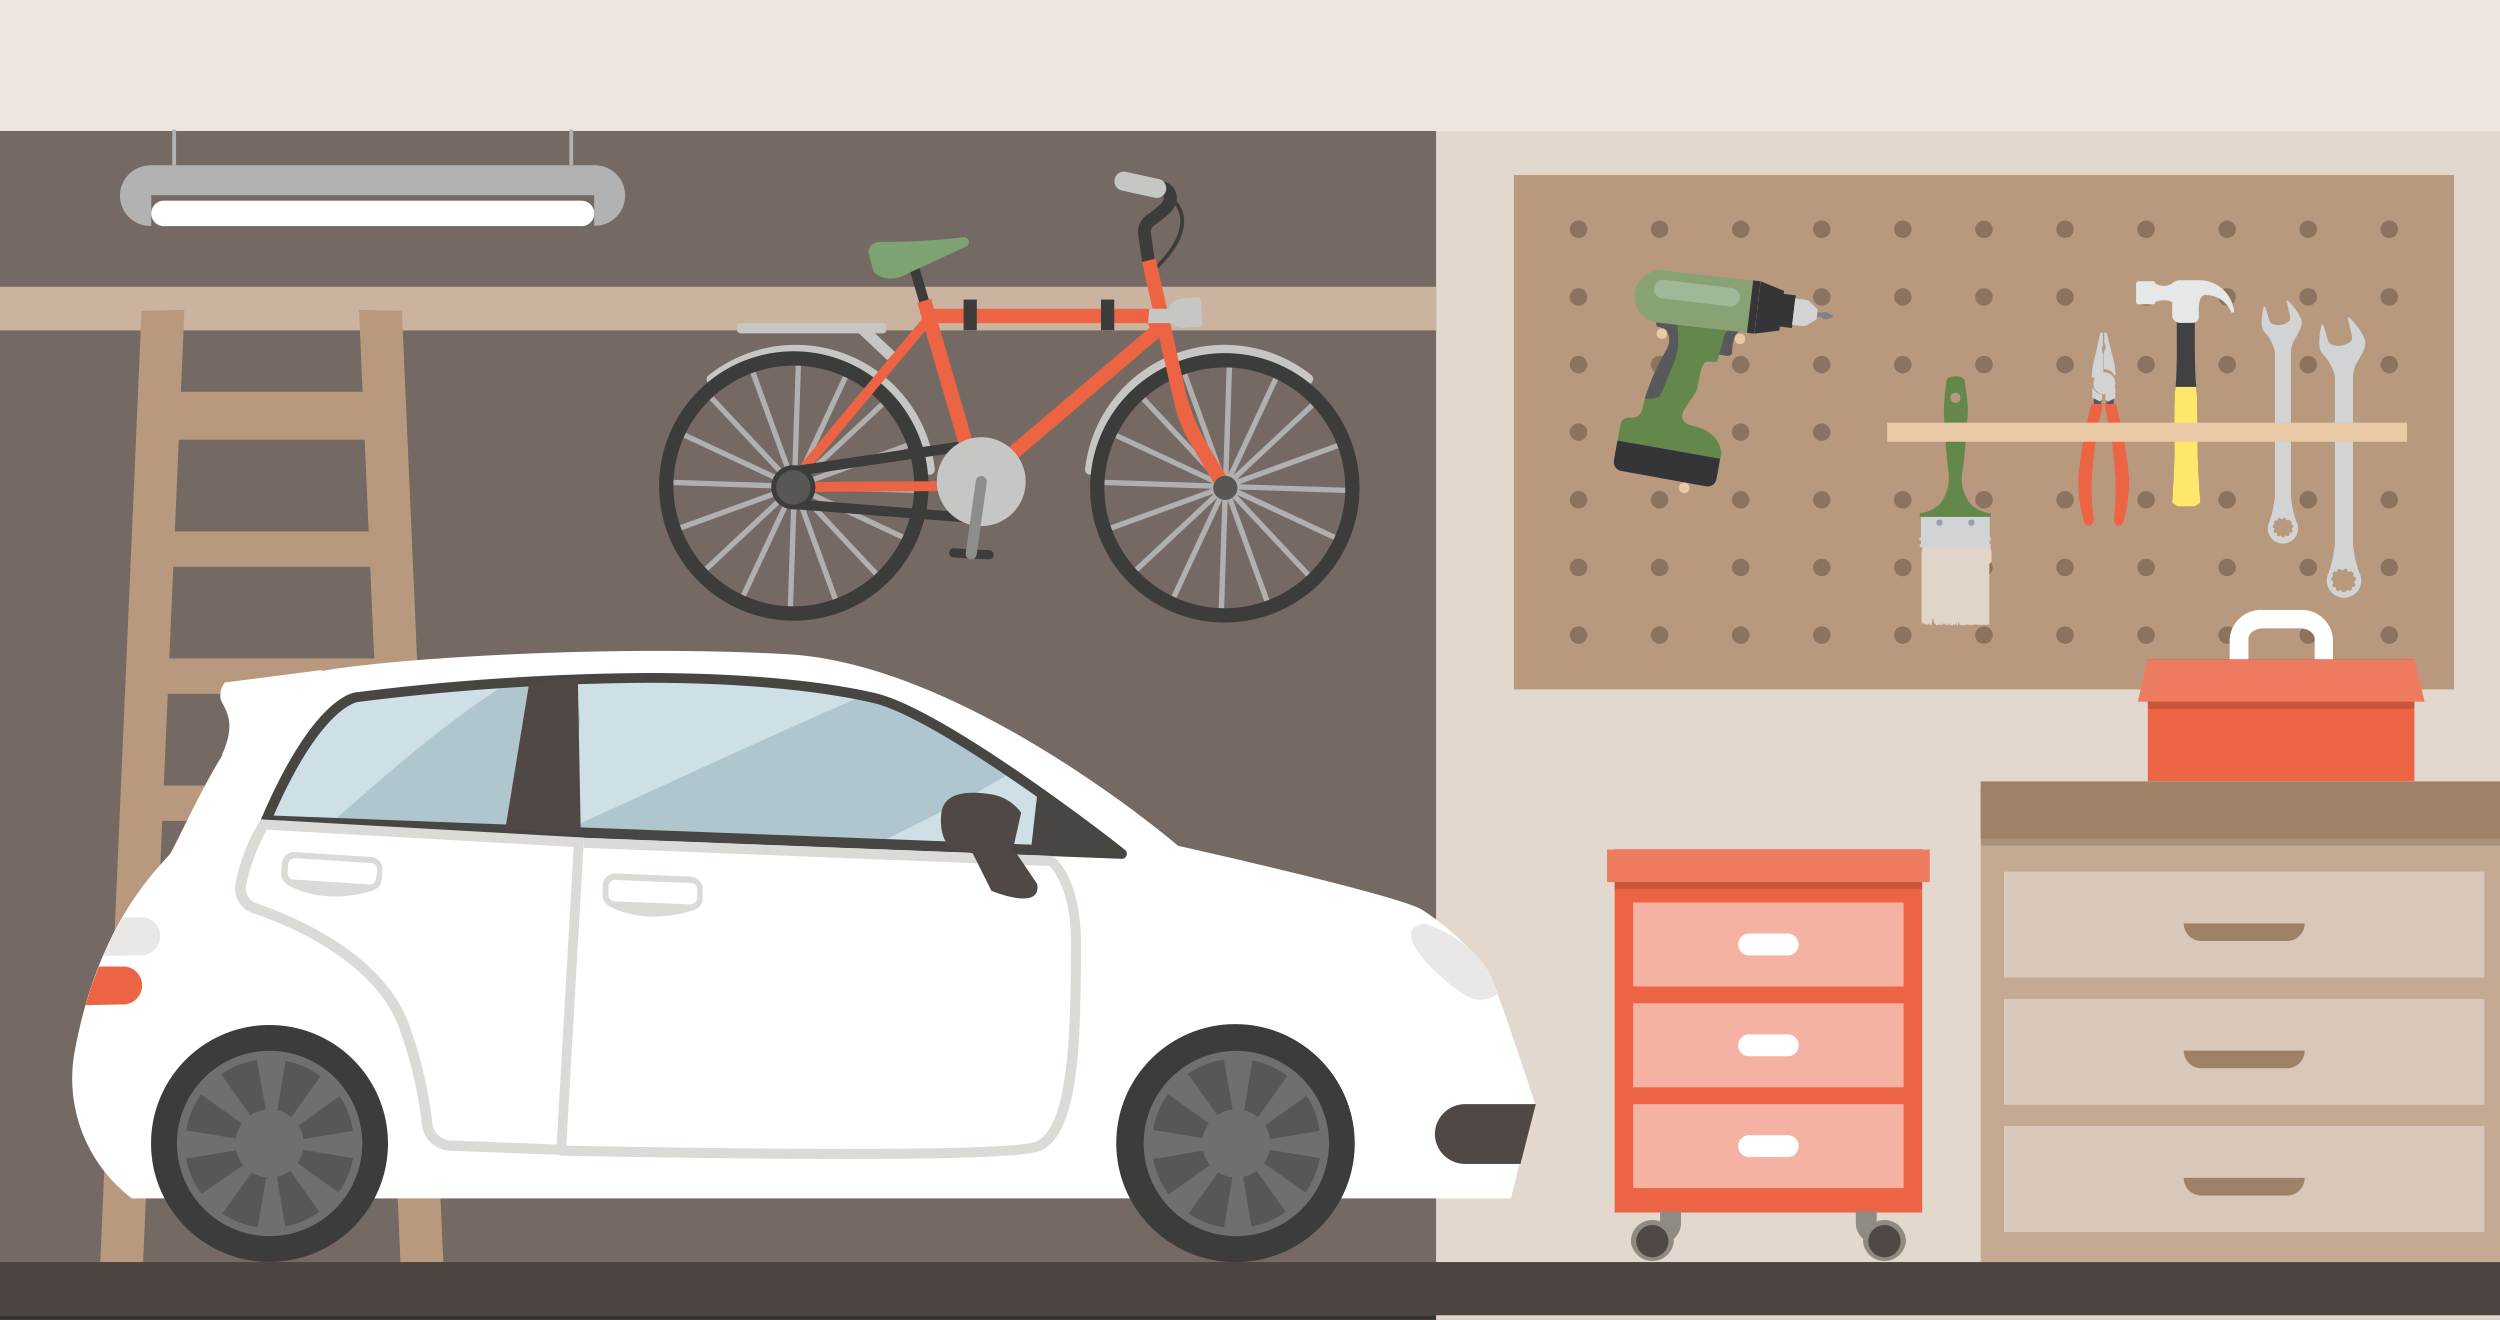 <svg xmlns="http://www.w3.org/2000/svg" viewBox="0 0 247.95 130.91"><rect x="0" y="0" width="247.95" height="130.91" fill="#333333" stroke="none"/><defs><style>.cls-1{fill:#756a63;}.cls-2{fill:#e3d8cd;}.cls-3{fill:#cab39f;}.cls-4{fill:#3c3c3b;}.cls-5{fill:#c6c6c5;}.cls-6{fill:#b0b0b0;}.cls-7{fill:#ec6444;}.cls-8{fill:#7ca371;}.cls-9{fill:#585756;}.cls-10{fill:#8d8d8b;}.cls-11{fill:#ede6df;}.cls-12{fill:#b9997e;}.cls-13{fill:#8b735f;}.cls-14{fill:#231f20;opacity:0.2;}.cls-15{fill:#58595b;}.cls-16{fill:#64874c;}.cls-17{fill:#88a274;}.cls-18{fill:#353537;}.cls-19{fill:#d1d3d4;}.cls-20{fill:#808285;}.cls-21{fill:#9eb898;}.cls-22{fill:#eacaa6;}.cls-23{fill:#414042;}.cls-24{fill:#ffe76b;}.cls-25{fill:#e6e7e8;}.cls-26{fill:#e1d4c8;}.cls-27{fill:#989fac;}.cls-28{fill:#4d4541;}.cls-29{opacity:0.15;}.cls-30{fill:#ee7a5f;}.cls-31{fill:#8f8b83;}.cls-32{fill:#504845;}.cls-33{fill:#f5b1a2;}.cls-34{fill:#fff;}.cls-35{fill:#b2b2b2;}.cls-36{fill:#b0c6cf;}.cls-37{fill:#dceaef;opacity:0.7;}.cls-38{fill:#484642;}.cls-39{fill:#dbdad7;}.cls-40{fill:#e9e8e6;}.cls-41{fill:#706f6f;}.cls-42{fill:#575755;}.cls-43{fill:#c4aa93;}.cls-44{fill:#9e8268;}.cls-45{fill:#d9c8b9;}</style></defs><title>Garage</title><g id="Layer_2" data-name="Layer 2"><g id="garage"><rect class="cls-1" width="247.95" height="130.45"/><rect class="cls-2" x="142.43" y="0.46" width="105.53" height="130.45"/><rect class="cls-3" y="28.44" width="142.45" height="4.33"/><path class="cls-4" d="M116.46,19.72l-.23.29a2.58,2.58,0,0,1,.83,1.87c0,1.48-1,3.24-3.11,5.08l.25.28c2.2-2,3.29-3.76,3.24-5.38A2.9,2.9,0,0,0,116.46,19.72Z"/><path class="cls-5" d="M123,34.29A13.9,13.9,0,0,0,107.62,46.5a.52.52,0,0,0,.46.58h.06a.52.52,0,0,0,.52-.46A12.83,12.83,0,0,1,129.39,38a.52.52,0,1,0,.65-.82A13.83,13.83,0,0,0,123,34.29Z"/><path class="cls-5" d="M87.55,37.22a13.86,13.86,0,0,0-17.27,0,.52.52,0,1,0,.65.82,12.84,12.84,0,0,1,20.74,8.58.52.52,0,0,0,.52.46h.06a.52.52,0,0,0,.46-.58A13.79,13.79,0,0,0,87.55,37.22Z"/><polygon class="cls-6" points="80.17 48.03 90.39 44.31 90.21 43.82 90.1 43.85 79.91 47.56 87.91 40.07 87.55 39.68 87.47 39.76 79.61 47.12 84.21 37.26 83.73 37.04 79.09 46.96 79.45 36.01 78.92 36 78.92 36.11 78.57 46.87 74.85 36.65 74.36 36.83 74.39 36.93 78.1 47.12 70.61 39.13 70.22 39.49 70.3 39.57 77.66 47.43 67.8 42.83 67.58 43.3 77.5 47.94 66.55 47.58 66.54 48.11 66.65 48.11 77.41 48.47 67.18 52.18 67.36 52.68 67.47 52.64 77.66 48.94 69.66 56.42 70.03 56.81 70.11 56.73 77.97 49.38 73.36 59.23 73.84 59.46 78.48 49.53 78.12 60.48 78.65 60.5 78.65 60.39 79.01 49.63 82.72 59.85 83.22 59.67 83.18 59.56 79.48 49.37 86.97 57.37 87.35 57.01 87.28 56.93 79.92 49.07 89.77 53.67 90 53.19 80.07 48.55 91.02 48.91 91.04 48.39 90.92 48.38 80.17 48.03"/><polygon class="cls-6" points="122.92 48.03 133.14 44.31 132.96 43.82 132.86 43.85 122.66 47.56 130.66 40.07 130.3 39.68 130.22 39.76 122.36 47.12 126.96 37.26 126.48 37.04 121.85 46.96 122.21 36.01 121.68 36 121.67 36.11 121.32 46.87 117.61 36.65 117.11 36.83 117.15 36.93 120.85 47.12 113.36 39.13 112.97 39.49 113.05 39.57 120.41 47.43 110.55 42.83 110.33 43.3 120.26 47.94 109.31 47.58 109.29 48.11 109.4 48.11 120.16 48.47 109.94 52.18 110.12 52.68 110.22 52.64 120.42 48.94 112.42 56.42 112.78 56.81 112.86 56.73 120.72 49.38 116.12 59.23 116.6 59.46 121.23 49.53 120.87 60.48 121.4 60.5 121.41 60.39 121.76 49.63 125.47 59.85 125.97 59.67 125.93 59.56 122.23 49.37 129.72 57.37 130.1 57.01 130.03 56.93 122.67 49.07 132.53 53.67 132.75 53.19 122.82 48.55 133.77 48.91 133.79 48.39 133.68 48.38 122.92 48.03"/><path class="cls-4" d="M78.73,34.84A13.36,13.36,0,1,0,92.09,48.19,13.37,13.37,0,0,0,78.73,34.84Zm0,25.3A11.94,11.94,0,1,1,90.67,48.19,12,12,0,0,1,78.73,60.14Z"/><path class="cls-4" d="M123,35.11a13.36,13.36,0,1,0,11.75,14.79A13.37,13.37,0,0,0,123,35.11Zm10.34,14.63a11.94,11.94,0,1,1-10.5-13.22A12,12,0,0,1,133.35,49.74Z"/><polygon class="cls-7" points="79.94 46.94 92.83 31.52 92.05 30.91 78.79 46.81 79.71 48.78 97.03 48.69 97.04 47.7 80.34 47.8 79.94 46.94"/><polygon class="cls-7" points="91.8 30.63 91.8 32.05 113.85 32.05 114.03 32.49 99.77 44.61 100.73 45.64 115.73 32.84 114.78 30.63 91.8 30.63"/><path class="cls-4" d="M115.9,18.19a1.66,1.66,0,0,0-1.14-.13l.18,1.26.12,0a.41.41,0,0,1,.23,0,.36.36,0,0,1,.13.21c.12.41-.58.95-1,1.3l-.23.18-.25.19a2.12,2.12,0,0,0-1,2.44l.42,2.93a.64.64,0,0,0,.56.54h.16a.64.64,0,0,0,.54-.72l-.43-2.94c-.13-.79,0-.89.46-1.22l.3-.22.21-.16c.69-.53,1.85-1.42,1.49-2.67A1.55,1.55,0,0,0,115.9,18.19Z"/><path class="cls-4" d="M91.06,26.12a.5.5,0,1,0-.95.29l2.07,7a.5.5,0,0,0,.95-.29Z"/><path class="cls-4" d="M78.68,46.14a2.19,2.19,0,1,0,2.19,2.19A2.2,2.2,0,0,0,78.68,46.14Zm0,3.4a1.2,1.2,0,1,1,1.2-1.2A1.2,1.2,0,0,1,78.68,49.54Z"/><path class="cls-4" d="M78,46.34a.5.5,0,0,0,.09,1h.09l19.47-2.88a3,3,0,0,1-.3-1Z"/><path class="cls-4" d="M78.73,49.49a.5.5,0,0,0-.1,1l17.85,1.38a3,3,0,0,1-.23-1Z"/><path class="cls-7" d="M117.62,39l-3-13.36-1.37.35,3.29,14.34a14.11,14.11,0,0,0,1.64,3.86l2.8,4.72,1.21-.74-2.3-3.84A20.2,20.2,0,0,1,117.62,39Z"/><rect class="cls-7" x="92.96" y="29.7" width="1.42" height="14.49" transform="matrix(0.96, -0.28, 0.28, 0.96, -6.58, 27.54)"/><circle class="cls-5" cx="97.32" cy="47.77" r="4.41"/><path class="cls-4" d="M98.15,54.57l-3.54-.19a.45.45,0,0,0-.05.91l3.54.19a.45.45,0,1,0,0-.91Z"/><path class="cls-8" d="M95.58,23.53a67.19,67.19,0,0,1-7.82.46c-1.52-.14-1.72.84-1.6,1.14l.46,1.76c.11.28,1.47,1.39,3.48.2l5.79-2.67A.49.49,0,0,0,95.58,23.53Z"/><circle class="cls-9" cx="121.52" cy="48.39" r="1.2" transform="translate(59.61 163.61) rotate(-83.46)"/><circle class="cls-9" cx="78.68" cy="48.34" r="1.7"/><path class="cls-10" d="M97.4,47.22a.55.55,0,0,0-.62.47l-1,7.16a.55.55,0,0,0,.47.62h.07a.55.55,0,0,0,.55-.48l1-7.16A.55.55,0,0,0,97.4,47.22Z"/><polygon class="cls-5" points="113.99 30.63 113.85 32.05 116.99 32.05 116.72 30.63 113.99 30.63"/><path class="cls-5" d="M118.76,29.49l-1.53.12a1.46,1.46,0,1,0,.23,2.91l1.53-.12a.3.3,0,0,0,.28-.32l-.18-2.31A.3.3,0,0,0,118.76,29.49Z"/><path class="cls-5" d="M115,17.77l-3.4-.74a.95.95,0,0,0-.4,1.85l3.4.74a.95.95,0,0,0,.4-1.85Z"/><rect class="cls-5" x="73.1" y="32.05" width="14.81" height="1.01" rx="0.33" ry="0.33"/><rect class="cls-5" x="86.37" y="31.92" width="1.1" height="4.01" transform="translate(2.66 74.02) rotate(-46.76)"/><rect class="cls-4" x="95.57" y="29.71" width="1.31" height="3.05"/><rect class="cls-4" x="109.2" y="29.71" width="1.31" height="3.05"/><rect class="cls-11" width="247.95" height="12.99"/><rect class="cls-12" x="150.14" y="17.36" width="93.25" height="51.02"/><circle class="cls-13" cx="156.56" cy="22.74" r="0.87"/><circle class="cls-13" cx="164.6" cy="22.74" r="0.87"/><circle class="cls-13" cx="172.64" cy="22.74" r="0.87"/><circle class="cls-13" cx="180.68" cy="22.74" r="0.87"/><circle class="cls-13" cx="188.72" cy="22.74" r="0.87"/><circle class="cls-13" cx="196.77" cy="22.74" r="0.87"/><circle class="cls-13" cx="204.81" cy="22.74" r="0.87"/><circle class="cls-13" cx="212.85" cy="22.74" r="0.87"/><circle class="cls-13" cx="220.89" cy="22.74" r="0.87"/><circle class="cls-13" cx="228.93" cy="22.74" r="0.87"/><circle class="cls-13" cx="236.97" cy="22.74" r="0.87"/><circle class="cls-13" cx="156.56" cy="29.45" r="0.87"/><circle class="cls-13" cx="164.6" cy="29.45" r="0.87"/><circle class="cls-13" cx="172.64" cy="29.45" r="0.87"/><circle class="cls-13" cx="180.68" cy="29.45" r="0.87"/><circle class="cls-13" cx="188.72" cy="29.45" r="0.87"/><circle class="cls-13" cx="196.77" cy="29.45" r="0.87"/><circle class="cls-13" cx="204.81" cy="29.45" r="0.87"/><circle class="cls-13" cx="212.85" cy="29.45" r="0.87"/><circle class="cls-13" cx="220.89" cy="29.45" r="0.87"/><circle class="cls-13" cx="228.93" cy="29.45" r="0.87"/><circle class="cls-13" cx="236.97" cy="29.45" r="0.87"/><circle class="cls-13" cx="156.56" cy="36.16" r="0.87"/><circle class="cls-13" cx="164.6" cy="36.16" r="0.87"/><circle class="cls-13" cx="172.64" cy="36.16" r="0.87"/><circle class="cls-13" cx="180.68" cy="36.16" r="0.87"/><circle class="cls-13" cx="188.72" cy="36.16" r="0.87"/><circle class="cls-13" cx="196.77" cy="36.16" r="0.87"/><circle class="cls-13" cx="204.81" cy="36.16" r="0.87"/><circle class="cls-13" cx="212.85" cy="36.16" r="0.87"/><circle class="cls-13" cx="220.89" cy="36.16" r="0.87"/><circle class="cls-13" cx="228.93" cy="36.16" r="0.87"/><circle class="cls-13" cx="236.97" cy="36.16" r="0.87"/><circle class="cls-13" cx="156.56" cy="42.86" r="0.87"/><circle class="cls-13" cx="164.6" cy="42.86" r="0.87"/><circle class="cls-13" cx="172.64" cy="42.86" r="0.87"/><circle class="cls-13" cx="180.68" cy="42.86" r="0.87"/><circle class="cls-13" cx="188.72" cy="42.86" r="0.87"/><circle class="cls-13" cx="196.77" cy="42.86" r="0.87"/><circle class="cls-13" cx="204.81" cy="42.86" r="0.87"/><circle class="cls-13" cx="212.85" cy="42.86" r="0.87"/><circle class="cls-13" cx="220.89" cy="42.86" r="0.87"/><circle class="cls-13" cx="228.93" cy="42.86" r="0.87"/><circle class="cls-13" cx="236.97" cy="42.86" r="0.87"/><circle class="cls-13" cx="156.56" cy="49.57" r="0.87"/><circle class="cls-13" cx="164.6" cy="49.57" r="0.87"/><circle class="cls-13" cx="172.64" cy="49.57" r="0.87"/><circle class="cls-13" cx="180.68" cy="49.57" r="0.87"/><circle class="cls-13" cx="188.72" cy="49.57" r="0.87"/><circle class="cls-13" cx="196.77" cy="49.57" r="0.87"/><circle class="cls-13" cx="204.81" cy="49.57" r="0.87"/><circle class="cls-13" cx="212.85" cy="49.57" r="0.87"/><circle class="cls-13" cx="220.89" cy="49.57" r="0.87"/><circle class="cls-13" cx="228.93" cy="49.57" r="0.87"/><circle class="cls-13" cx="236.97" cy="49.57" r="0.87"/><circle class="cls-13" cx="156.56" cy="56.28" r="0.87"/><circle class="cls-13" cx="164.6" cy="56.28" r="0.87"/><circle class="cls-13" cx="172.64" cy="56.28" r="0.87"/><circle class="cls-13" cx="180.68" cy="56.28" r="0.87"/><circle class="cls-13" cx="188.72" cy="56.28" r="0.87"/><circle class="cls-13" cx="196.77" cy="56.28" r="0.87"/><circle class="cls-13" cx="204.81" cy="56.28" r="0.87"/><circle class="cls-13" cx="212.85" cy="56.28" r="0.87"/><circle class="cls-13" cx="220.89" cy="56.28" r="0.87"/><circle class="cls-13" cx="228.93" cy="56.28" r="0.87"/><circle class="cls-13" cx="236.97" cy="56.28" r="0.87"/><circle class="cls-13" cx="156.56" cy="62.99" r="0.87"/><circle class="cls-13" cx="164.6" cy="62.99" r="0.87"/><circle class="cls-13" cx="172.64" cy="62.99" r="0.87"/><circle class="cls-13" cx="180.68" cy="62.99" r="0.87"/><circle class="cls-13" cx="188.72" cy="62.99" r="0.87"/><circle class="cls-13" cx="196.77" cy="62.99" r="0.87"/><circle class="cls-13" cx="204.81" cy="62.99" r="0.87"/><circle class="cls-13" cx="212.85" cy="62.99" r="0.87"/><circle class="cls-13" cx="220.89" cy="62.99" r="0.87"/><circle class="cls-13" cx="228.93" cy="62.99" r="0.87"/><circle class="cls-13" cx="236.97" cy="62.99" r="0.87"/><polygon class="cls-14" points="180.37 31.66 180.39 31.51 180.37 31.66 180.37 31.66"/><path class="cls-14" d="M180.42,31.31v0Z"/><polygon class="cls-14" points="180.96 31.63 180.97 31.58 180.96 31.63 180.96 31.63"/><path class="cls-15" d="M170.45,35.15l.8.15s.47.06.54-.31c0,0-.05-1.76.77-2.16l-3-.39Z"/><path class="cls-16" d="M164.34,32.36s1.87.31,1,2.25a22.41,22.41,0,0,0-2.39,5.68s-.1,1.18-1.14,1.13c0,0-.94-.11-1.07.62l-.55,3s-.19,1.07.51,1.2l8.9,1.61s.56.13.77-1l.35-1.92s0-2.17-3-2.73c0,0-1.42-.38-.67-1.58s1.16-1.57,1.29-2.15.38-2.58.93-2.6,1,.15,1.07-.13l.55-1.94s.2-1.13.69-1.07l-7.35-.89Z"/><path class="cls-15" d="M164.19,31.87l.14.49s1.87.31,1,2.25a23.43,23.43,0,0,0-2.2,4.93h.18l.37,0,.28,0a3.06,3.06,0,0,0,.4-.12l.19-.11,0,0h0l.09-.1.06-.1c.08-.14.15-.27.21-.42.14-.31.26-.62.38-.93.25-.66.55-1.29.79-1.95l.08-.23.07-.24c0-.15.08-.31.12-.47s.06-.31.08-.47,0-.16,0-.24V34a11.06,11.06,0,0,0-.08-1.86Z"/><path class="cls-17" d="M162.13,29.07A2.6,2.6,0,0,0,164.41,32l8.94,1,.6-5.17-8.94-1A2.6,2.6,0,0,0,162.13,29.07Z"/><rect class="cls-18" x="171.32" y="30.08" width="5.23" height="0.74" transform="translate(123.05 199.54) rotate(-83.18)"/><polygon class="cls-18" points="174 33.09 176.48 32.78 176.95 28.86 174.62 27.89 174 33.09"/><rect class="cls-18" x="175.65" y="30.19" width="3.26" height="1.3" transform="translate(125.6 203.2) rotate(-83.18)"/><path class="cls-19" d="M179.51,29.92a1,1,0,0,0-.46-.2l-1-.12-.31,2.62,1,.12a1,1,0,0,0,.49-.09c.35-.22.93-.55.93-.55l.06-.51.06-.51S179.79,30.22,179.51,29.92Z"/><rect class="cls-20" x="180.3" y="30.94" width="0.43" height="0.58" transform="translate(128.04 206.74) rotate(-83.17)"/><path class="cls-20" d="M180.65,31.15l0,.23c0,.31.5.31.5.31l.61-.18v-.23l-.55-.32S180.69,30.84,180.65,31.15Z"/><path class="cls-21" d="M171.75,28.56l-6.67-.8a.92.92,0,0,0-.22,1.83l6.67.8a.92.92,0,0,0,.22-1.83Z"/><path class="cls-18" d="M160.07,45.66a.9.9,0,0,0,.73,1.05l8.39,1.52a.9.9,0,0,0,1.05-.73l.35-2L160.42,43.7Z"/><circle class="cls-22" cx="164.83" cy="33.09" r="0.52"/><circle class="cls-22" cx="172.57" cy="33.61" r="0.52"/><circle class="cls-22" cx="167.04" cy="48.39" r="0.52"/><path class="cls-23" d="M217.83,38.4c-.21-1.73-.14-6.71-.14-6.71h-1.81s.09,5-.11,6.71-.09,5.31-.1,6.67-.23,4.75-.23,4.75l.54.34h1.71l.53-.35s-.24-3.39-.26-4.75S218,40.14,217.83,38.4Z"/><path class="cls-24" d="M217.83,38.37h-2.07c-.2,1.74-.09,5.34-.1,6.71s-.23,4.78-.23,4.78l.54.35h1.72l.54-.35s-.24-3.41-.26-4.78S218,40.11,217.83,38.37Z"/><path class="cls-25" d="M218.32,27.8h-2.23a1.18,1.18,0,0,0-.65.31,1.57,1.57,0,0,1-1.68,0v0a.23.23,0,0,0-.23-.22h-1.44a.23.23,0,0,0-.23.22v1.85a.23.23,0,0,0,.23.22h1.44a.23.23,0,0,0,.23-.22v0a2,2,0,0,1,1.68,0v1.36c0,.53.63.7.63.7h1.32a.63.63,0,0,0,.69-.49V31c-.1-2,.74-1.74.74-1.74A2.71,2.71,0,0,1,221.3,31h.28A3.44,3.44,0,0,0,218.32,27.8Z"/><rect class="cls-15" x="207.66" y="39.52" width="0.74" height="1.06"/><rect class="cls-15" x="208.91" y="39.52" width="0.74" height="1.06"/><path class="cls-7" d="M208.42,40.06h-.93s-.07,0-.14.32a42.28,42.28,0,0,0-1.2,6.78,13.77,13.77,0,0,0,.54,4.59s.2.52.61.36.35-.66.31-.94a22,22,0,0,1-.1-4.24,35.75,35.75,0,0,1,1-6.5S208.58,40,208.42,40.06Z"/><path class="cls-7" d="M209.77,40.06h-.93c-.16,0-.06.38-.06.38a35.74,35.74,0,0,1,1,6.5,22,22,0,0,1-.1,4.24c0,.28-.1.78.31.94s.61-.36.61-.36a13.77,13.77,0,0,0,.54-4.59,42.29,42.29,0,0,0-1.2-6.78C209.83,40,209.77,40.06,209.77,40.06Z"/><path class="cls-19" d="M207.53,36.43l-.08,1,.34.07.82-.34V35.25l0-.06a.06.06,0,0,0,0-.08h0a.06.06,0,0,0-.08,0l0-.08a.06.06,0,0,0,0-.08v0a.06.06,0,0,0-.08,0h0l0-.09h0a.06.06,0,0,0,.06-.07v0a.06.06,0,0,0-.07-.06h0v0s0,0,0-.05h0a.06.06,0,0,0,.06-.06v0a.06.06,0,0,0-.05-.07h0l0-.09h0a.06.06,0,0,0,.06,0v0a.06.06,0,0,0,0-.08l0-.08h0a.06.06,0,0,0,.05,0h0a.06.06,0,0,0,0-.09l0,0V33h-.24Z"/><polygon class="cls-19" points="208.81 39 208.81 39.63 209.02 39.85 209.79 39.49 209.79 38.49 209.57 38.36 208.81 39"/><path class="cls-19" d="M207.57,38.45l-.06,0v1l.77.36.21-.22v-.46a1.11,1.11,0,0,1-.61-.27A1.16,1.16,0,0,1,207.57,38.45Z"/><path class="cls-19" d="M208.94,33h-.24v.94l0,0a.06.06,0,0,0,0,.08h0a.06.06,0,0,0,.05,0h0l0,.08a.06.06,0,0,0,0,.08v0a.06.06,0,0,0,.06,0h0l0,.09a.06.06,0,0,0,0,.07v0a.06.06,0,0,0,.06.06s0,.06,0,.09a.06.06,0,0,0-.06.06v0a.06.06,0,0,0,0,.07l0,.09a.06.06,0,0,0-.07,0v0a.06.06,0,0,0,0,.08h0l0,.07a.06.06,0,0,0-.08,0h0a.06.06,0,0,0,0,.08l0,.06v1.62h.09a1.09,1.09,0,0,1,.93.59l.14,0-.08-1Z"/><path class="cls-19" d="M208.7,36.94h0a1.09,1.09,0,0,0-.19,2.16l.19,0a1.09,1.09,0,0,0,0-2.18Z"/><path class="cls-19" d="M228.26,31.72a5.37,5.37,0,0,0-1.31-1.86c-.22-.13-.17,0-.17,0s.31,1.27.35,1.55-.06.41-.06.41a1.6,1.6,0,0,1-1.46.38.68.68,0,0,1-.53-.38l-.34-1.16c-.11-.34-.21-.25-.21-.25a5.52,5.52,0,0,0-.21,1.63,1.39,1.39,0,0,0,.47,1.11h0a4.05,4.05,0,0,1,.84,1.76V49.24a11.33,11.33,0,0,1-.55,2.51,1.44,1.44,0,0,0-.16.66,1.48,1.48,0,0,0,3,0,1.44,1.44,0,0,0-.15-.65,9.91,9.91,0,0,1-.55-2.52l0-14.28a2.92,2.92,0,0,1,.23-1.06c.19-.27.63-1.13.63-1.13h0A1.71,1.71,0,0,0,228.26,31.72Zm-.95,20.06a.14.14,0,0,0-.05.18l0,0a.14.14,0,0,0,.13.08h0a1.05,1.05,0,0,1,.05.28.14.14,0,0,0-.14.12v0a.14.14,0,0,0,.1.15,1.07,1.07,0,0,1-.11.26.14.14,0,0,0-.19,0l0,0a.14.14,0,0,0,0,.19,1.09,1.09,0,0,1-.24.16.14.14,0,0,0-.17-.08h0a.14.14,0,0,0-.1.16l-.17,0h-.12a.14.14,0,0,0-.1-.15h0a.14.14,0,0,0-.17.09,1.1,1.1,0,0,1-.24-.15.14.14,0,0,0,0-.19l0,0a.14.14,0,0,0-.19,0,1.07,1.07,0,0,1-.12-.26.14.14,0,0,0,.1-.16v0a.14.14,0,0,0-.15-.12v0a1.05,1.05,0,0,1,0-.27h0a.14.14,0,0,0,.13-.09l0,0a.14.14,0,0,0-.06-.18,1.09,1.09,0,0,1,.19-.22.14.14,0,0,0,.11.05l.08,0,0,0a.14.14,0,0,0,0-.18,1.1,1.1,0,0,1,.27-.09.14.14,0,0,0,.14.12h.06v0a.14.14,0,0,0,.13-.13,1.11,1.11,0,0,1,.28.07.14.14,0,0,0,.06.18l0,0,.08,0a.14.14,0,0,0,.11-.06A1.09,1.09,0,0,1,227.31,51.79Z"/><path class="cls-19" d="M234.56,33.69a6.2,6.2,0,0,0-1.51-2.15c-.25-.15-.2,0-.2,0s.35,1.47.41,1.8-.07.47-.07.47a1.84,1.84,0,0,1-1.68.44.78.78,0,0,1-.61-.44l-.39-1.34c-.12-.39-.24-.29-.24-.29a6.37,6.37,0,0,0-.24,1.88,1.6,1.6,0,0,0,.55,1.28h0a4.68,4.68,0,0,1,1,2V53.92a13.1,13.1,0,0,1-.63,2.9,1.66,1.66,0,0,0-.18.76,1.71,1.71,0,0,0,3.42,0,1.66,1.66,0,0,0-.18-.75,11.45,11.45,0,0,1-.64-2.91l0-16.5a3.37,3.37,0,0,1,.26-1.22c.22-.32.73-1.31.73-1.31h0A2,2,0,0,0,234.56,33.69Zm-1.09,23.18a.16.16,0,0,0-.06.21l0,.05a.16.16,0,0,0,.15.09h.05a1.22,1.22,0,0,1,.06.33.16.16,0,0,0-.16.14v.06a.16.16,0,0,0,.12.18,1.23,1.23,0,0,1-.13.3.16.16,0,0,0-.21,0l0,0a.16.16,0,0,0,0,.22,1.27,1.27,0,0,1-.28.18.16.16,0,0,0-.2-.09l-.05,0a.16.16,0,0,0-.11.19l-.2,0h-.14a.16.16,0,0,0-.12-.18h-.06a.16.16,0,0,0-.2.1,1.27,1.27,0,0,1-.28-.17.16.16,0,0,0,0-.22l0,0a.16.16,0,0,0-.22,0,1.24,1.24,0,0,1-.14-.3.16.16,0,0,0,.11-.18v-.06a.16.16,0,0,0-.17-.14v0a1.22,1.22,0,0,1,0-.31h0a.16.16,0,0,0,.15-.1l0-.05a.16.16,0,0,0-.07-.21,1.26,1.26,0,0,1,.21-.25.16.16,0,0,0,.12.06.16.16,0,0,0,.09,0l0,0a.16.16,0,0,0,.06-.21,1.27,1.27,0,0,1,.32-.1.16.16,0,0,0,.16.14h.07v0a.16.16,0,0,0,.16-.15,1.28,1.28,0,0,1,.32.08.16.16,0,0,0,.06.21l0,0,.09,0a.16.16,0,0,0,.13-.06A1.26,1.26,0,0,1,233.47,56.87Z"/><path class="cls-26" d="M197.52,55.65l0-.29,0-.5a2.3,2.3,0,0,0-.06-.39,1,1,0,0,0-.09-.24l0-.06v0h-6.64v0l0,.06a1,1,0,0,0-.09.24,2.34,2.34,0,0,0-.06.39l0,.5,0,.29V56c0,.19,0,.39,0,.6s0,.47,0,.71,0,.49,0,.73,0,.49,0,.73,0,.48,0,.71,0,.45,0,.66,0,.41,0,.6c0,.74,0,1.23,0,1.23h0v0l.13-.27.13.27v0h0v0l.08-.18.08.18v0h0v0l.13-.18L191,62v0h0v0l.06-.12.1.13v0h0v0l.12-.2,0,.16V62h0v0l.08-.19.09.19v0h.12V61.9l.13-.64.18.67V62h0v0l.08-.14.08.14v0h.17v0l.05-.16,0,.12V62h0v0l.06,0h0v0l.1-.12.08.11v0h.14v-.05l.05-.18.06.19v0h0l.16-.13V62h.13v0l.12-.19V62h0v-.09s0,.09,0,.09h.12v0l.09-.19.07.19v0h.24v0l.1-.13.06.12v0h0l.09-.09.05.08v0h0v-.2s0-.09,0-.08.06.1.07.18V62h.13v-.05l.1-.35.06.32V62H195v0l.09-.12V62h0l.1-.1.08.1v0h.12v0l.05-.11.05.11v0h.17l.09-.08.06.08v0h0l.18-.1.13.1h.12l.1-.09.06.09v0h0l.1,0,.05,0h0l.1-.06.06.05h0v0l.05-.09.13.11h0l.09-.07.06.06h0l.13-.08.13.08h0s0-.49,0-1.23c0-.18,0-.38,0-.59s0-.43,0-.66,0-.47,0-.71,0-.49,0-.73v-.73c0-.24,0-.48,0-.71s0-.45,0-.66Zm-6.92-1.31,0,.18s0,0,0,0a1.14,1.14,0,0,1,0-.23Zm6.69.15,0-.24a1.17,1.17,0,0,1,0,.23,2.73,2.73,0,0,1,0,.3C197.31,54.68,197.3,54.58,197.29,54.5Z"/><path class="cls-19" d="M197.48,53.46a.17.17,0,0,0-.13-.16v-2a.1.1,0,0,0-.11-.1h-6.61a.1.1,0,0,0-.11.1v2a.16.16,0,0,0,0,.32v.32a.17.17,0,0,0-.13.16.18.18,0,0,0,.18.18h6.72a.18.18,0,0,0,.18-.18.17.17,0,0,0-.13-.16v-.32A.17.17,0,0,0,197.48,53.46Z"/><circle class="cls-27" cx="195.52" cy="51.84" r="0.31"/><circle class="cls-27" cx="192.36" cy="51.84" r="0.31"/><path class="cls-16" d="M194.7,46.45c.19-1.54.47-5,.47-5.87a20.14,20.14,0,0,0-.34-2.89s-.11-.36-.88-.36h0c-.77,0-.88.36-.88.36a23.68,23.68,0,0,0-.28,2.89c0,.83.21,4.2.41,5.87a4.42,4.42,0,0,1-.8,3.54,3.28,3.28,0,0,1-2,.9v.37h7.05V50.9a3.27,3.27,0,0,1-2-.9A4.05,4.05,0,0,1,194.7,46.45Zm-.76-6.5a.5.5,0,1,1,.5-.5A.5.5,0,0,1,193.94,39.95Z"/><rect class="cls-22" x="187.17" y="41.92" width="51.56" height="1.89"/><rect class="cls-12" x="14.76" y="38.86" width="24.67" height="4.75"/><polygon class="cls-12" points="9.88 126.73 14.13 126.62 18.29 30.73 14.04 30.84 9.88 126.73"/><polygon class="cls-12" points="35.61 30.73 39.78 126.62 44.03 126.73 39.86 30.84 35.61 30.73"/><rect class="cls-12" x="15.26" y="52.71" width="23.27" height="3.5"/><rect class="cls-12" x="15.26" y="65.31" width="23.27" height="3.5"/><rect class="cls-12" x="15.26" y="77.91" width="23.27" height="3.5"/><rect class="cls-12" x="15.26" y="90.51" width="23.27" height="3.5"/><rect class="cls-12" x="13.47" y="103.11" width="27.75" height="3.5"/><rect class="cls-28" y="125.17" width="247.95" height="5.28"/><rect class="cls-7" x="160.14" y="84.26" width="30.5" height="36"/><rect class="cls-29" x="160.14" y="84.26" width="30.5" height="3.9"/><rect class="cls-30" x="159.39" y="84.26" width="32" height="3.23"/><path class="cls-31" d="M164.65,123.37a2.07,2.07,0,0,0,2.07-2.07v-1.16h-2.07Z"/><path class="cls-31" d="M163.88,121a2.13,2.13,0,0,0-2.13,2.13,2.14,2.14,0,0,0,4.26,0A2.13,2.13,0,0,0,163.88,121Z"/><circle class="cls-32" cx="163.88" cy="123.1" r="1.6"/><path class="cls-31" d="M184.06,121.29a2.07,2.07,0,0,0,2.07,2.07v-3.23h-2.07Z"/><path class="cls-31" d="M186.9,121a2.13,2.13,0,0,0-2.13,2.13,2.14,2.14,0,0,0,4.26,0A2.13,2.13,0,0,0,186.9,121Z"/><circle class="cls-32" cx="186.9" cy="123.1" r="1.6"/><rect class="cls-33" x="161.97" y="89.51" width="26.83" height="8.33"/><rect class="cls-33" x="161.97" y="99.51" width="26.83" height="8.33"/><rect class="cls-33" x="161.97" y="109.51" width="26.83" height="8.33"/><path class="cls-34" d="M177.31,92.59h-3.83a1.08,1.08,0,0,0,0,2.17h3.83a1.08,1.08,0,0,0,0-2.17Z"/><path class="cls-34" d="M177.31,102.59h-3.83a1.08,1.08,0,0,0,0,2.17h3.83a1.08,1.08,0,0,0,0-2.17Z"/><path class="cls-34" d="M177.31,112.59h-3.83a1.08,1.08,0,0,0,0,2.17h3.83a1.08,1.08,0,0,0,0-2.17Z"/><path class="cls-35" d="M11.9,19.41a3,3,0,0,0,3,3H15v-6h-.07A3,3,0,0,0,11.9,19.41Z"/><path class="cls-35" d="M59,16.39h-.07v6H59a3,3,0,0,0,0-6Z"/><rect class="cls-35" x="14.8" y="16.39" width="44.26" height="2.97"/><path class="cls-34" d="M57.68,19.9H16.25A1.26,1.26,0,0,0,15,21.17h0a1.26,1.26,0,0,0,1.26,1.26H57.68a1.26,1.26,0,0,0,0-2.52Z"/><rect class="cls-35" x="17.08" y="12.86" width="0.38" height="3.53"/><rect class="cls-35" x="56.47" y="12.86" width="0.38" height="3.53"/><path class="cls-34" d="M141,90.2c-2.65-1.51-24.15-6.31-24.15-6.31s-21-18-38.71-19S37.7,65.33,31,66.72,19.65,79.43,17,84.48c-.52,1-7.07,6.14-9.59,19.78a14.89,14.89,0,0,0,5.68,14.6l136.76,0,2.36-9.51s-3.91-12-4.67-13.13A26.14,26.14,0,0,0,141,90.2Z"/><path class="cls-36" d="M35.47,69.12s-3.91.13-9.09,12.25l84.9,3.28S93.67,70.89,86.72,69.24,63.62,65.71,35.47,69.12Z"/><path class="cls-37" d="M26.38,81.36l6.47.25c5.6-4.95,11.24-9.89,17.55-13.91-4.55.3-9.51.76-14.93,1.42C35.47,69.12,31.56,69.24,26.38,81.36Z"/><path class="cls-37" d="M55.43,67.42c2.36,1.67,3.2,5.72,0,7.74-.69.43-1.37.88-2,1.34a5,5,0,0,1-.64,5.88l3.25.13a4.67,4.67,0,0,1,1-.62c9.52-4.31,19-8.75,28.57-12.9C80.18,67.86,70.42,66.75,55.43,67.42Z"/><path class="cls-37" d="M97.66,78.16c-3.5,2-7.11,3.78-10.72,5.54l24.34.94s-5.14-4-11-8Z"/><path class="cls-38" d="M86.84,68.75c-3.23-.76-10.46-2-22.65-2a241.55,241.55,0,0,0-28.74,1.9c-.43,0-4.38.49-9.54,12.55a.51.51,0,0,0,.44.7l84.9,3.28h0a.5.5,0,0,0,.31-.9C110.87,83.68,93.81,70.4,86.84,68.75ZM27.14,80.89C31.9,70,35.46,69.62,35.53,69.62a241.12,241.12,0,0,1,28.66-1.9c12.09,0,19.24,1.26,22.42,2,5.69,1.35,19,11.2,23.1,14.34Z"/><polygon class="cls-38" points="102.25 84.27 110.58 84.39 102.88 78.71 102.25 84.27"/><path class="cls-39" d="M104.57,85l-.13-.1L57.88,83.09l0,1,46.22,1.81c.46.47,2.25,2.66,2.11,8.08,0,.73,0,1.51,0,2.33-.1,6.16-.25,15.48-3.45,16.92-1,.46-8.53,1.13-47.25.39h0v1q17.37.33,28.48.33c11.57,0,18-.27,19.21-.81,3.77-1.7,3.92-10.64,4-17.81,0-.82,0-1.6,0-2.32C107.34,87.26,104.69,85.1,104.57,85Z"/><path class="cls-32" d="M142.31,112.44a3,3,0,0,0,3,3h5.49l1.52-5.93h-7A3,3,0,0,0,142.31,112.44Z"/><path class="cls-40" d="M146.79,95.18a12.08,12.08,0,0,0-5.54-3.59c-4.29.76,3.28,7.07,4.8,7.45a2.76,2.76,0,0,0,2.43-.43l-.32-1A6.69,6.69,0,0,0,146.79,95.18Z"/><path class="cls-32" d="M100.48,84.14l.8-3.53a4.55,4.55,0,0,0-3.11-1.85c-2.19-.34-4.54-.17-4.8,1.85s.51,3.7,1.6,3.7a2.56,2.56,0,0,1,1.51.34l1.85,3.7s5,2.1,4.54-.67Z"/><circle class="cls-4" cx="122.51" cy="113.37" r="11.8"/><circle class="cls-41" cx="122.51" cy="113.37" r="8.58"/><polygon class="cls-32" points="52.51 67.6 50.11 82.25 57.6 82.71 57.31 67.22 52.51 67.6"/><path class="cls-4" d="M26.73,101.66a11.75,11.75,0,1,0,11.75,11.75A11.75,11.75,0,0,0,26.73,101.66Z"/><circle class="cls-42" cx="26.74" cy="113.41" r="8.5"/><path class="cls-41" d="M26.73,104.22a9.19,9.19,0,1,0,9.2,9.19A9.2,9.2,0,0,0,26.73,104.22ZM35,112.16l-5.48.91a2.43,2.43,0,0,1,.06.51,2.87,2.87,0,0,1,0,.38l5.43.9a8.33,8.33,0,0,1-1.43,3.41l-4.42-3.16a2.88,2.88,0,0,1-.63.66l3.15,4.41a8.33,8.33,0,0,1-3.4,1.46l-.89-5.35a2.42,2.42,0,0,1-.54.06,2.53,2.53,0,0,1-.39,0l-.9,5.37a8.32,8.32,0,0,1-3.5-1.36l3.2-4.48a2.74,2.74,0,0,1-.67-.66L20,118.41a8.33,8.33,0,0,1-1.53-3.5l5.58-.93c0-.14,0-.27,0-.4a2.88,2.88,0,0,1,.06-.54l-5.63-.93a8.32,8.32,0,0,1,1.46-3.57l4.7,3.35a2.61,2.61,0,0,1,.65-.62l-3.36-4.71a8.32,8.32,0,0,1,3.56-1.43l1,5.71a2.43,2.43,0,0,1,.37,0,2.46,2.46,0,0,1,.51.06l.95-5.68a8.33,8.33,0,0,1,3.47,1.53l-3.3,4.63a2.76,2.76,0,0,1,.61.62l4.59-3.28A8.32,8.32,0,0,1,35,112.16Z"/><circle class="cls-41" cx="26.74" cy="113.41" r="3.38"/><path class="cls-4" d="M122.61,101.66a11.75,11.75,0,1,0,11.75,11.75A11.75,11.75,0,0,0,122.61,101.66Z"/><circle class="cls-42" cx="122.61" cy="113.41" r="9"/><path class="cls-41" d="M122.61,104.22a9.19,9.19,0,1,0,9.2,9.19A9.2,9.2,0,0,0,122.61,104.22Zm8.28,7.94-5.48.91a2.44,2.44,0,0,1,.06.51,2.88,2.88,0,0,1,0,.38l5.43.9a8.33,8.33,0,0,1-1.43,3.41L125,115.12a2.88,2.88,0,0,1-.63.66l3.15,4.41a8.33,8.33,0,0,1-3.4,1.46l-.89-5.35a2.42,2.42,0,0,1-.54.06,2.53,2.53,0,0,1-.39,0l-.9,5.37a8.32,8.32,0,0,1-3.5-1.36l3.2-4.48a2.74,2.74,0,0,1-.67-.66l-4.52,3.23a8.33,8.33,0,0,1-1.53-3.5L120,114c0-.14,0-.27,0-.4A2.88,2.88,0,0,1,120,113l-5.63-.93a8.32,8.32,0,0,1,1.46-3.57l4.7,3.35a2.61,2.61,0,0,1,.65-.62l-3.36-4.71a8.32,8.32,0,0,1,3.56-1.43l1,5.71a2.43,2.43,0,0,1,.37,0,2.46,2.46,0,0,1,.51.06l.95-5.68a8.33,8.33,0,0,1,3.47,1.53l-3.3,4.63a2.76,2.76,0,0,1,.61.62l4.59-3.28A8.32,8.32,0,0,1,130.88,112.16Z"/><circle class="cls-41" cx="122.61" cy="113.41" r="3.38"/><path class="cls-40" d="M14.09,91H12.14l-1,1.81-.87,2,3.86-.07a1.89,1.89,0,0,0,0-3.77Z"/><path class="cls-7" d="M12.3,95.86l-2.49,0L9.1,97.69l-.62,2,3.86-.07a1.89,1.89,0,0,0,0-3.77Z"/><path class="cls-39" d="M25.9,81.26l-.16.22a17.81,17.81,0,0,0-2.36,6.07,2.54,2.54,0,0,0,1.68,3c3.63,1.24,12.32,4.84,14.61,11.65a41.74,41.74,0,0,1,2.17,9.29,2.91,2.91,0,0,0,2.77,2.64l11.5.43,1.81-31.49L26.17,81.28Zm31,2.74-1.69,29.51-10.52-.4a1.9,1.9,0,0,1-1.81-1.73,42.72,42.72,0,0,0-2.22-9.51c-2.43-7.23-11.47-11-15.24-12.28a1.56,1.56,0,0,1-1-1.81,19.31,19.31,0,0,1,2.05-5.49Z"/><path class="cls-39" d="M69,90.18l-8.82-.44C64.29,92.09,69,90.18,69,90.18Z"/><path class="cls-39" d="M68.61,86.94,61,86.63a1.22,1.22,0,0,0-1.22,1.17l0,.88A1.22,1.22,0,0,0,60.89,90l7.58.31h0a1.22,1.22,0,0,0,1.22-1.17l0-.89a1.22,1.22,0,0,0-1.17-1.27Zm.53,2.13a.62.62,0,0,1-.62.6V90l0-.3-7.58-.31a.62.62,0,0,1-.59-.64l0-.89a.62.62,0,0,1,.64-.59h0l7.58.31a.62.62,0,0,1,.59.64Z"/><path class="cls-39" d="M37.11,88.28l-8.81-.65C32.38,90.08,37.11,88.28,37.11,88.28Z"/><path class="cls-39" d="M36.82,85l-7.57-.49h-.08a1.22,1.22,0,0,0-1.22,1.14l-.06.88A1.22,1.22,0,0,0,29,87.86l7.57.49h.08a1.22,1.22,0,0,0,1.22-1.14l.06-.88A1.22,1.22,0,0,0,36.82,85Zm.48,2.14a.62.62,0,0,1-.62.58v.3l0-.3-7.58-.49a.61.61,0,0,1-.43-.21.62.62,0,0,1-.15-.45l.06-.88a.63.63,0,0,1,.66-.58h0l7.58.49a.61.61,0,0,1,.43.21.62.62,0,0,1,.15.45Z"/><path class="cls-34" d="M21.89,69.36c.25.83,1.75,2.08.08,5.58l10-8.5-9.67,1.25A2.08,2.08,0,0,0,21.89,69.36Z"/><path class="cls-34" d="M228.07,60.5h-3.65a3.1,3.1,0,0,0-3.28,2.87v2.35H223V63.37c0-.57.67-1.05,1.46-1.05h3.65c.79,0,1.46.48,1.46,1.05v2.35h1.81V63.37A3.1,3.1,0,0,0,228.07,60.5Z"/><rect class="cls-7" x="213.02" y="65.41" width="26.44" height="12.09"/><rect class="cls-29" x="213.02" y="65.41" width="26.44" height="4.9"/><polygon class="cls-30" points="213.02 65.41 212.02 69.59 240.47 69.59 239.47 65.41 213.02 65.41"/><rect class="cls-43" x="196.45" y="78.13" width="51.5" height="47.04"/><rect class="cls-29" x="196.45" y="78.13" width="51.5" height="5.74"/><rect class="cls-44" x="196.45" y="77.5" width="51.5" height="5.66"/><rect class="cls-45" x="198.76" y="86.45" width="47.64" height="10.51"/><rect class="cls-45" x="198.76" y="99.07" width="47.64" height="10.51"/><rect class="cls-45" x="198.76" y="111.68" width="47.64" height="10.51"/><path class="cls-44" d="M218.33,93.33h8.5a1.75,1.75,0,0,0,1.75-1.75h-12A1.75,1.75,0,0,0,218.33,93.33Z"/><path class="cls-44" d="M218.33,105.95h8.5a1.75,1.75,0,0,0,1.75-1.75h-12A1.75,1.75,0,0,0,218.33,105.95Z"/><path class="cls-44" d="M218.33,118.57h8.5a1.75,1.75,0,0,0,1.75-1.75h-12A1.75,1.75,0,0,0,218.33,118.57Z"/></g></g></svg>